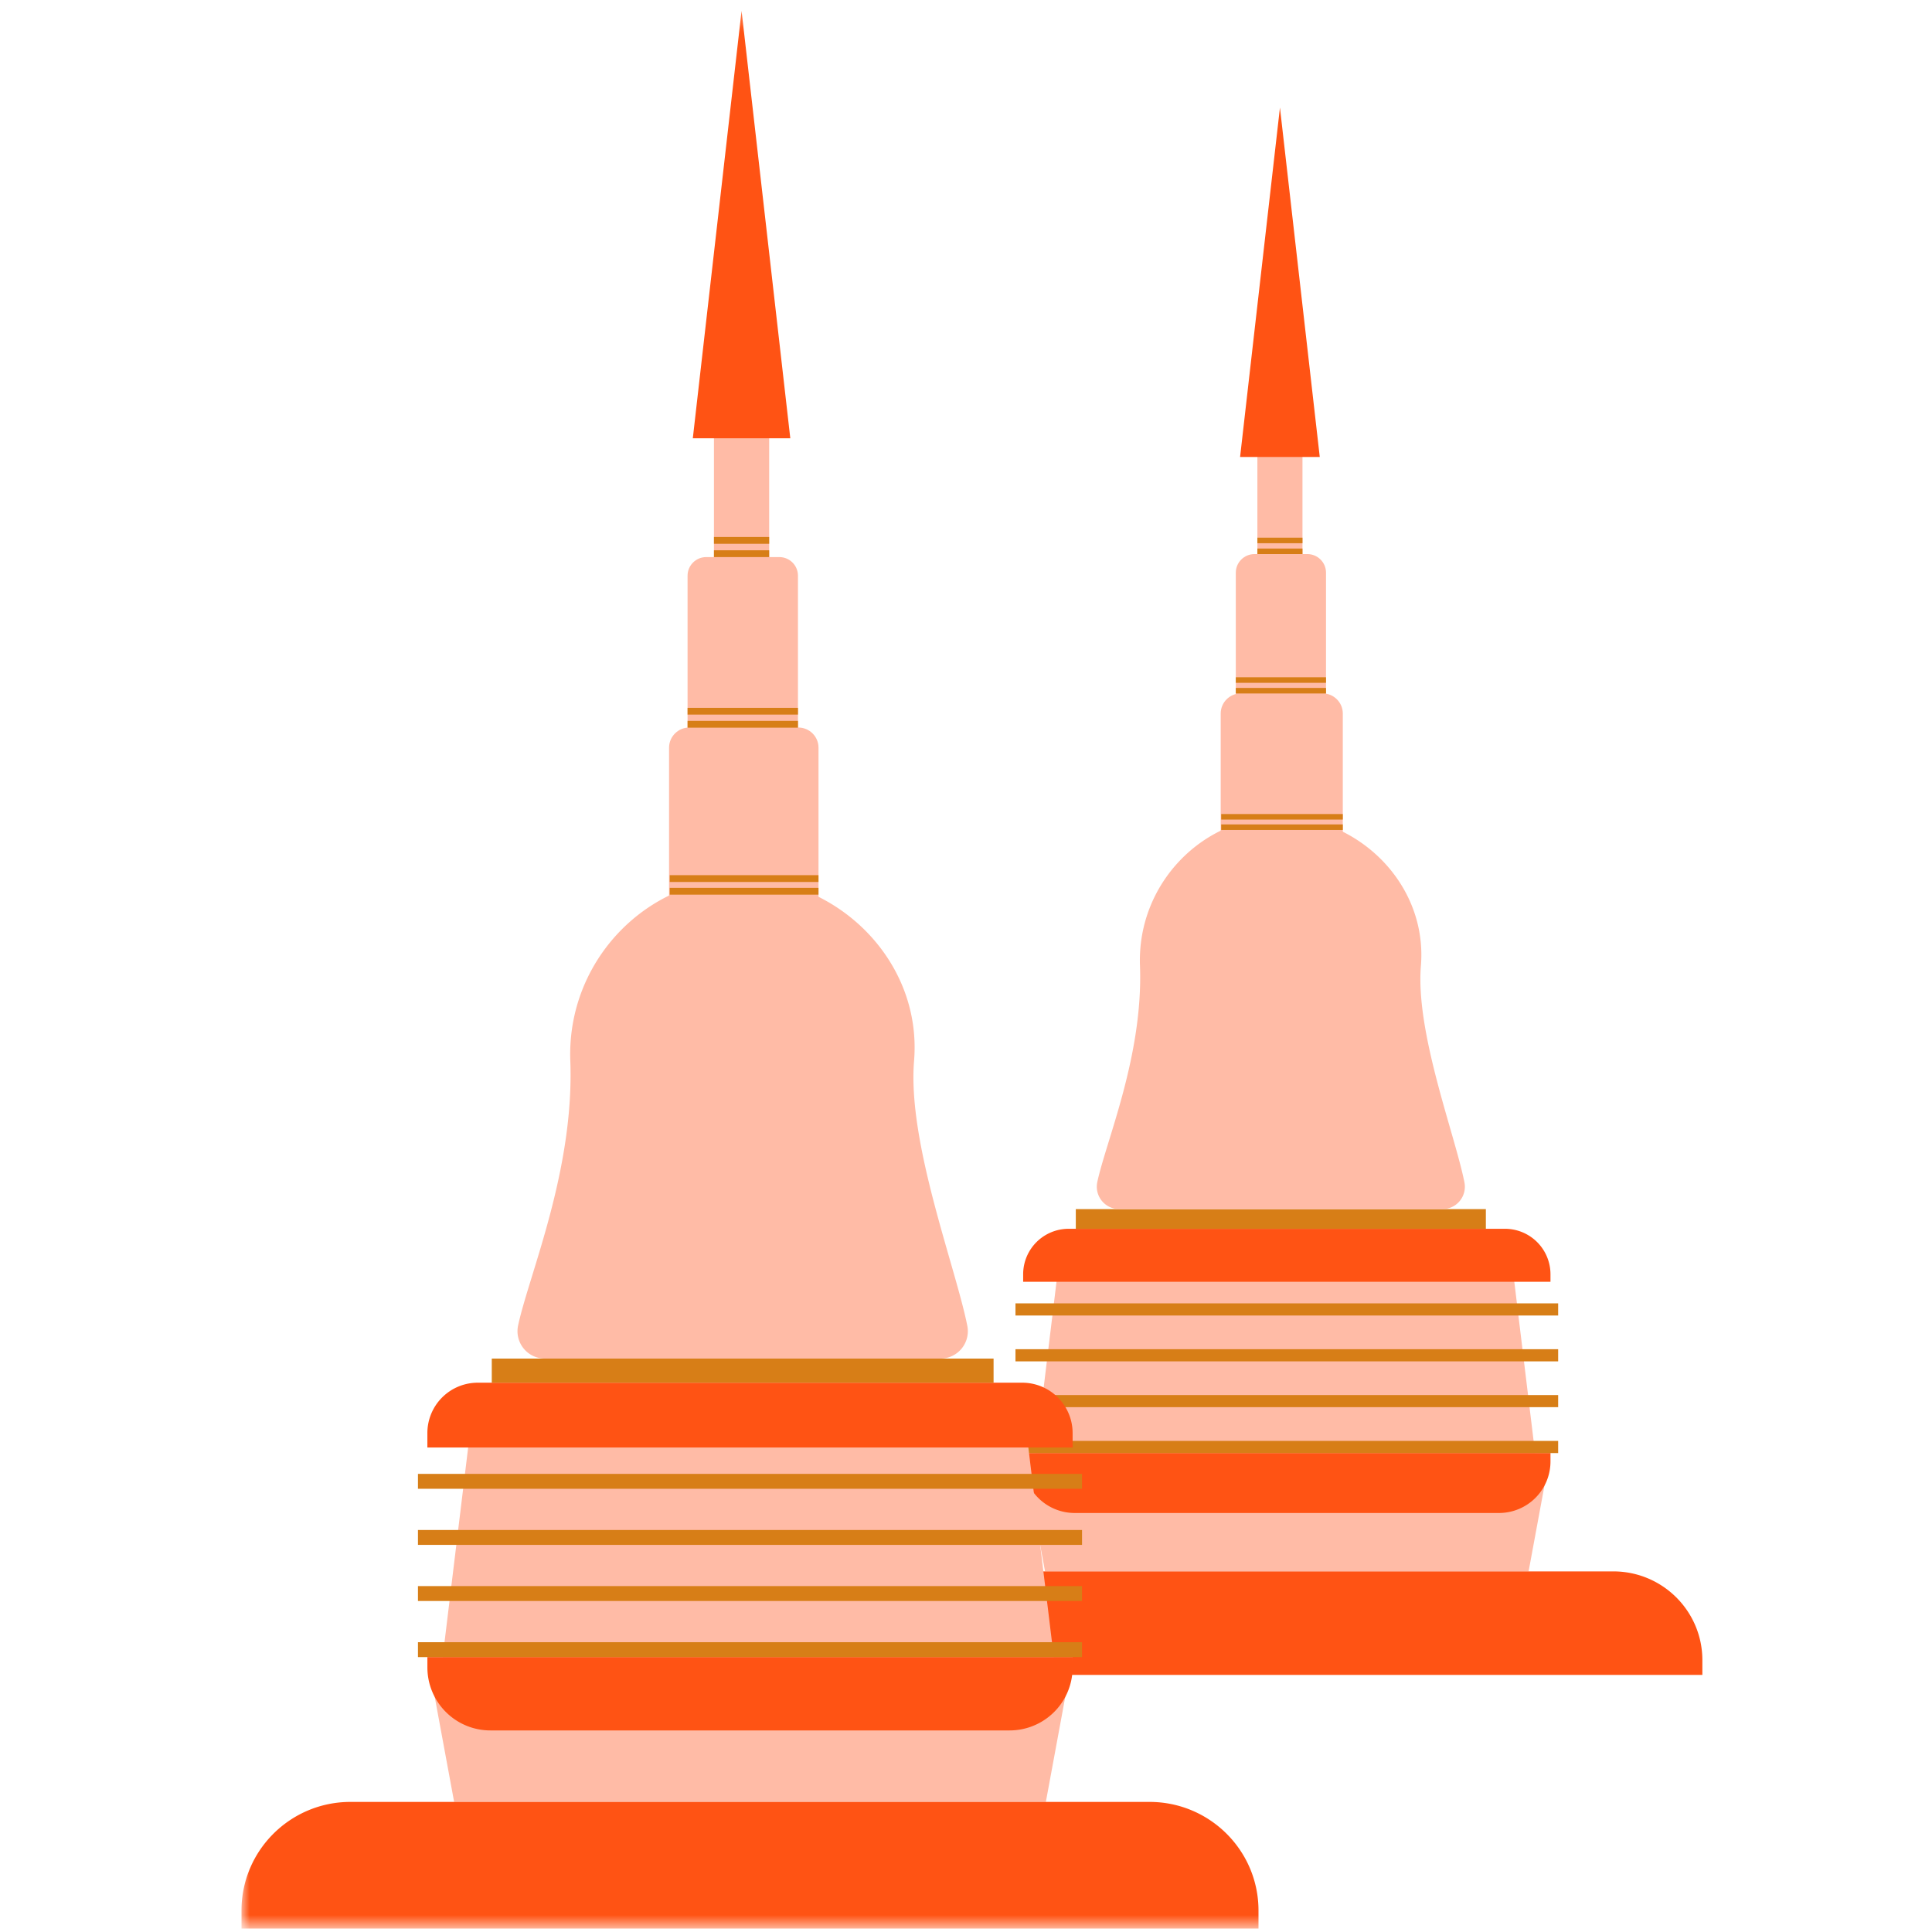<svg xmlns="http://www.w3.org/2000/svg" xmlns:xlink="http://www.w3.org/1999/xlink" width="120" height="120"><defs><path id="a" d="M0 119.333h90.738V.214H0z"/></defs><g fill="none" fill-rule="evenodd"><path fill="#FFBBA6" d="M95.347 90.251H64.33l1.358-11.184H93.99zm-.403 7.351H64.909l-1.359-7.35h32.753z"/><g transform="translate(15 .453)"><path fill="#FF5314" d="M90.737 103.578H39.116v-.916c0-3.045 2.476-5.513 5.532-5.513h40.557c3.055 0 5.532 2.468 5.532 5.513v.916zM48.55 89.799h32.753v.53a3.197 3.197 0 0 1-3.203 3.192H51.753a3.197 3.197 0 0 1-3.203-3.192v-.53zM81.303 79.16H48.55v-.47a2.825 2.825 0 0 1 2.83-2.82h27.093a2.825 2.825 0 0 1 2.83 2.82v.47z"/><mask id="b" fill="#fff"><use xlink:href="#a"/></mask><path fill="#D77E17" d="M48.073 89.799H81.78v-.755H48.073zm0-2.849H81.78v-.754H48.073zm0-2.847H81.78v-.755H48.073zm0-2.848H81.78v-.756H48.073zm3.747-5.385h25.47v-1.223H51.82z" mask="url(#b)"/><path fill="#FFBBA6" d="M74.585 74.647H54.523a1.392 1.392 0 0 1-1.367-1.686c.562-2.6 2.856-7.87 2.65-13.424-.19-5.108 3.906-9.256 8.724-9.256s9.144 4.161 8.725 9.256c-.342 4.148 2.117 10.48 2.705 13.456a1.39 1.39 0 0 1-1.375 1.654" mask="url(#b)"/><path fill="#FFBBA6" d="M68.404 52.202H60.82v-8.336c0-.691.562-1.251 1.255-1.251h5.073c.694 0 1.256.56 1.256 1.251v8.336z" mask="url(#b)"/><path fill="#FFBBA6" d="M67.361 43.55h-5.603v-8.432c0-.638.519-1.156 1.16-1.156h3.285c.64 0 1.158.518 1.158 1.156v8.432z" mask="url(#b)"/><path fill="#FFBBA6" d="M63.098 34.144h2.801V22.819h-2.801z" mask="url(#b)"/><path fill="#FF5314" d="M66.973 27.932h-4.949L64.5 6.23z" mask="url(#b)"/><path fill="#D77E17" d="M61.758 42.62h5.603v-.344h-5.603zm0-.662h5.603v-.345h-5.603zm1.34-7.995h2.801v-.345h-2.801zm0-.676h2.801v-.344h-2.801zm-2.246 17.81h7.552v-.344h-7.552zm0-.644h7.552v-.344h-7.552z" mask="url(#b)"/><path fill="#FFBBA6" d="M50.453 102.472H12.497l1.662-13.685h34.632zm-.493 8.994H13.207l-1.662-8.994h40.077z" mask="url(#b)"/><path fill="#FF5314" d="M63.167 119.333H0v-1.122c0-3.725 3.03-6.744 6.77-6.744h49.628c3.738 0 6.769 3.019 6.769 6.744v1.122zm-51.622-16.861h40.077v.65a3.913 3.913 0 0 1-3.92 3.905H15.465a3.912 3.912 0 0 1-3.919-3.905v-.65zm40.077-13.019H11.545v-.902a3.128 3.128 0 0 1 3.133-3.122h33.81a3.128 3.128 0 0 1 3.134 3.122v.902z" mask="url(#b)"/><path fill="#D77E17" d="M10.96 102.472h41.247v-.924H10.96zm0-3.485h41.247v-.924H10.96zm0-3.485h41.247v-.924H10.96zm0-3.485h41.247v-.924H10.96zm4.585-6.588h31.168v-1.497H15.545z" mask="url(#b)"/><path fill="#FFBBA6" d="M43.403 83.932h-24.55a1.703 1.703 0 0 1-1.672-2.063c.688-3.181 3.494-9.632 3.242-16.427-.231-6.25 4.78-11.326 10.675-11.326 5.896 0 11.19 5.092 10.676 11.326-.419 5.076 2.591 12.824 3.31 16.466a1.702 1.702 0 0 1-1.681 2.024" mask="url(#b)"/><path fill="#FFBBA6" d="M35.839 56.467h-9.282v-10.48c0-.692.563-1.252 1.256-1.252h6.77c.694 0 1.256.56 1.256 1.252v10.48z" mask="url(#b)"/><path fill="#FFBBA6" d="M34.563 45.88h-6.857V35.303c0-.637.52-1.155 1.159-1.155h4.54c.64 0 1.158.518 1.158 1.155V45.88z" mask="url(#b)"/><path fill="#FFBBA6" d="M29.345 34.37h3.43V20.514h-3.43z" mask="url(#b)"/><path fill="#FF5314" d="M34.087 26.769h-6.055L31.06.214z" mask="url(#b)"/><path fill="#D77E17" d="M27.706 44.743h6.857v-.422h-6.857zm0-.811h6.857v-.421h-6.857zm1.639-9.783h3.43v-.422h-3.43zm0-.827h3.43V32.9h-3.43zm-2.747 21.793h9.24v-.421h-9.24zm0-.788h9.24v-.421h-9.24z" mask="url(#b)"/></g></g></svg>